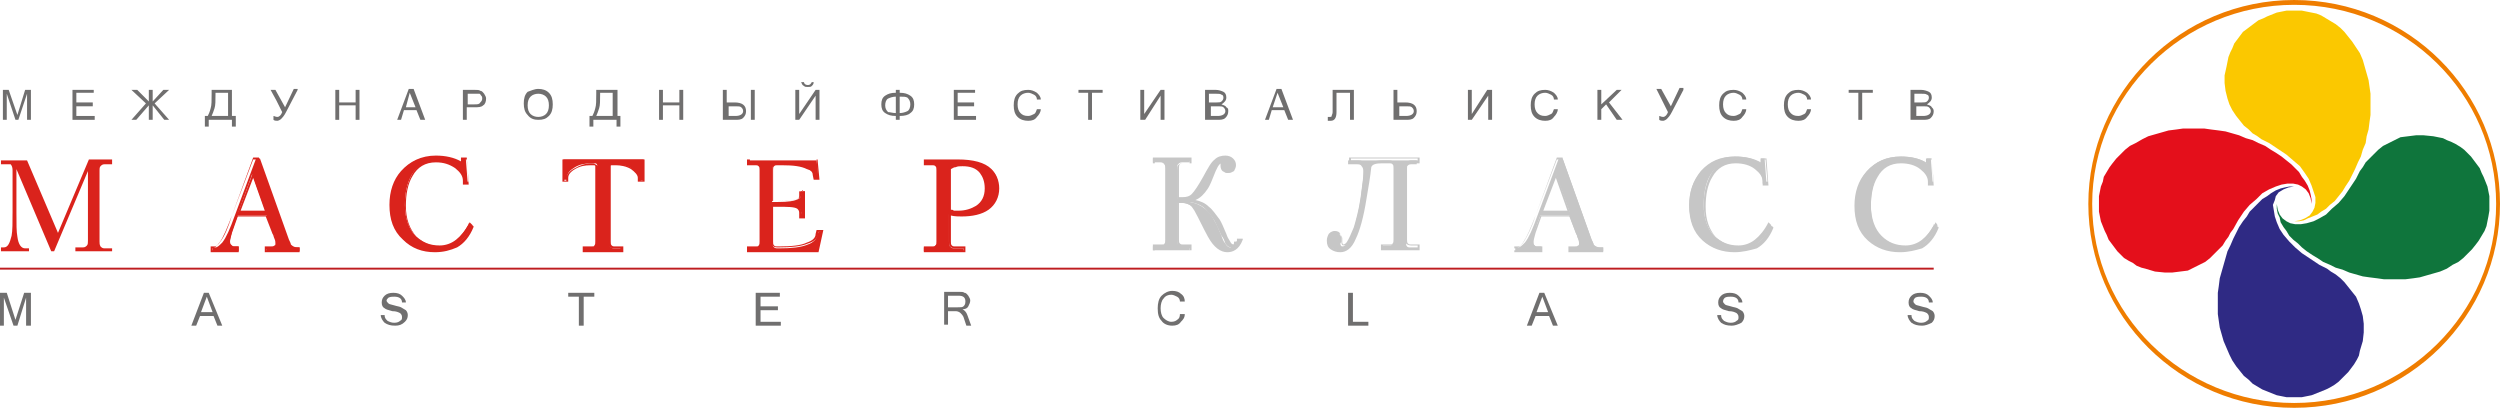<?xml version="1.0" encoding="utf-8"?>
<!-- Generator: Adobe Illustrator 18.1.1, SVG Export Plug-In . SVG Version: 6.00 Build 0)  -->
<svg version="1.1" id="Layer_1" xmlns="http://www.w3.org/2000/svg" xmlns:xlink="http://www.w3.org/1999/xlink" x="0px" y="0px"
	 viewBox="0 0 258.7 42.2" enable-background="new 0 0 258.7 42.2" xml:space="preserve">
<g>
	<path fill="#DA231C" d="M11.6,26H7.8v-0.4h0.8c0.2,0,0.3-0.1,0.4-0.2c0.1-0.1,0.1-0.3,0.1-0.5v-7.2L5.6,26H5.3l-3.6-8.5V22
		c0,1.2,0,2,0.1,2.5c0.1,0.8,0.4,1.2,0.8,1.2H3V26H0.1v-0.4h0.3c0.4,0,0.6-0.4,0.8-1.2c0.1-0.5,0.1-1.4,0.1-2.5v-4.3
		c0-0.3-0.1-0.5-0.2-0.6C1,17,0.9,17,0.7,17H0.1v-0.4h2.7L6,24.1l3.2-7.6h2.4V17h-0.8c-0.2,0-0.3,0.1-0.4,0.2
		c-0.1,0.1-0.1,0.3-0.1,0.4V25c0,0.2,0,0.3,0.1,0.5c0.1,0.1,0.2,0.2,0.4,0.2h0.8V26L11.6,26z"/>
</g>
<g>
	<path fill="#DA231C" d="M103.3,19.5c0,0.9-0.4,1.6-1.1,2.1c-0.7,0.5-1.6,0.7-2.8,0.7c-0.4,0-0.8,0-1.2-0.1V25c0,0.2,0,0.3,0.1,0.5
		c0.1,0.1,0.2,0.2,0.4,0.2h1V26h-4.1v-0.4h0.8c0.2,0,0.3-0.1,0.4-0.2C97,25.3,97,25.2,97,25v-7.4c0-0.2,0-0.3-0.1-0.4
		C96.8,17,96.7,17,96.5,17h-0.8v-0.4h3.4c1.6,0,2.7,0.3,3.4,0.9C103.1,18,103.3,18.6,103.3,19.5L103.3,19.5z M102,19.5
		c0-0.7-0.2-1.3-0.5-1.7c-0.4-0.5-1.1-0.8-1.9-0.8c-0.3,0-0.5,0-0.7,0.1c-0.2,0-0.4,0.1-0.6,0.2v4.5c0.1,0,0.2,0,0.4,0.1
		c0.2,0,0.4,0,0.5,0c0.7,0,1.3-0.2,1.8-0.5C101.7,21,102,20.3,102,19.5L102,19.5z"/>
</g>
<g>
	<path fill="#DA231C" d="M99.9,26.1h-4.3v-0.6h0.9c0.2,0,0.3,0,0.3-0.1c0.1-0.1,0.1-0.2,0.1-0.4v-7.4c0-0.2,0-0.3-0.1-0.4
		c-0.1-0.1-0.2-0.1-0.3-0.1h-0.9v-0.6h3.5c1.6,0,2.8,0.3,3.5,1c0.5,0.5,0.8,1.2,0.8,2c0,0.9-0.4,1.7-1.1,2.2
		c-0.7,0.5-1.7,0.7-2.8,0.7c-0.3,0-0.7,0-1.1-0.1V25c0,0.2,0,0.3,0.1,0.4c0.1,0.1,0.2,0.1,0.3,0.1h1.1V26.1z M95.9,25.9h3.8v-0.2
		h-0.9c-0.2,0-0.4-0.1-0.5-0.2c-0.1-0.1-0.1-0.3-0.1-0.5v-2.9l0.1,0c0.4,0.1,0.8,0.1,1.2,0.1c1.1,0,2-0.2,2.7-0.7c0.7-0.5,1-1.2,1-2
		c0-0.8-0.2-1.4-0.7-1.9c-0.7-0.6-1.8-0.9-3.3-0.9h-3.3v0.2h0.7c0.2,0,0.4,0.1,0.5,0.2c0.1,0.1,0.1,0.3,0.1,0.5V25
		c0,0.2,0,0.4-0.1,0.5c-0.1,0.1-0.3,0.2-0.5,0.2h-0.7V25.9z M99.2,22c-0.2,0-0.3,0-0.6,0c-0.2,0-0.4-0.1-0.4-0.1l-0.1,0v-4.7l0.1,0
		c0.2-0.1,0.4-0.2,0.6-0.2c0.2-0.1,0.5-0.1,0.7-0.1c0.9,0,1.5,0.3,2,0.8c0.4,0.5,0.6,1.1,0.6,1.8c0,0.9-0.3,1.6-1,2
		C100.6,21.8,100,22,99.2,22z M98.4,21.7c0.1,0,0.2,0,0.3,0.1c0.2,0,0.4,0,0.5,0c0.7,0,1.3-0.2,1.8-0.5c0.6-0.4,0.9-1,0.9-1.8
		c0-0.7-0.2-1.2-0.5-1.6c-0.4-0.5-1-0.7-1.8-0.7c-0.3,0-0.5,0-0.7,0.1c-0.2,0-0.3,0.1-0.5,0.2V21.7z"/>
</g>
<g>
	<path fill="#DA231C" d="M31,26h-3.4v-0.4h0.5c0.2,0,0.3,0,0.4-0.1c0.1,0,0.1-0.2,0.1-0.3c0-0.1,0-0.3-0.1-0.5
		c-0.1-0.2-0.1-0.4-0.2-0.5l-0.7-1.9h-3l-0.3,0.8c-0.1,0.3-0.2,0.6-0.3,0.9c-0.1,0.4-0.2,0.7-0.2,0.9c0,0.2,0,0.3,0.1,0.4
		c0.1,0.1,0.2,0.2,0.3,0.2h0.5V26h-2.7v-0.4h0.3c0.2,0,0.4-0.2,0.7-0.5c0.4-0.5,0.8-1.4,1.3-2.8l2.2-5.9h0.4l3,8.4
		c0.1,0.2,0.2,0.4,0.2,0.5c0.2,0.2,0.4,0.3,0.7,0.3H31V26L31,26z M27.5,21.9l-1.4-3.9l-1.4,3.9H27.5L27.5,21.9z"/>
</g>
<g>
	<path fill="#DA231C" d="M31.1,26.1h-3.7v-0.6h0.6c0.2,0,0.3,0,0.4-0.1c0.1,0,0.1-0.1,0.1-0.2c0-0.1,0-0.3-0.1-0.5
		c-0.1-0.2-0.1-0.4-0.2-0.5l-0.7-1.8h-2.9L24,24.1c-0.1,0.4-0.2,0.7-0.2,0.9c0,0.2,0,0.3,0.1,0.4c0.1,0.1,0.1,0.1,0.2,0.1h0.6v0.6
		h-2.9v-0.6h0.4c0.2,0,0.4-0.2,0.6-0.5c0.4-0.5,0.8-1.4,1.2-2.7l2.2-6h0.6l0,0.1l3,8.4c0.1,0.2,0.2,0.4,0.2,0.5
		c0.1,0.2,0.3,0.3,0.6,0.3h0.4V26.1z M27.6,25.9h3.2v-0.2h-0.2c-0.3,0-0.6-0.1-0.8-0.4c-0.1-0.1-0.2-0.3-0.3-0.5l-3-8.3h-0.3
		l-2.2,5.8c-0.5,1.3-0.9,2.3-1.3,2.8c-0.3,0.4-0.5,0.6-0.8,0.6H22v0.2h2.5v-0.2h-0.4c-0.1,0-0.3,0-0.4-0.2c-0.1-0.1-0.1-0.3-0.1-0.5
		c0-0.2,0.1-0.5,0.2-0.9l0.7-1.8h3.2l0.7,1.9c0,0.1,0.1,0.3,0.2,0.5c0.1,0.2,0.1,0.4,0.1,0.6c0,0.2-0.1,0.4-0.2,0.4
		c-0.1,0.1-0.3,0.1-0.5,0.1h-0.4V25.9z M27.7,22.1h-3.1l1.6-4.3L27.7,22.1z M24.9,21.8h2.5l-1.2-3.4L24.9,21.8z"/>
</g>
<g>
	<path fill="#DA231C" d="M48.9,23.3c-0.4,0.9-1,1.6-1.7,2.1C46.6,25.8,45.8,26,45,26c-1.3,0-2.4-0.4-3.2-1.2
		c-0.9-0.9-1.4-2.1-1.4-3.6c0-1.4,0.4-2.5,1.2-3.5c0.9-1,2-1.5,3.5-1.5c1.1,0,2,0.2,2.7,0.7l0-0.5h0.4l0.2,2.6H48l0-0.3
		c0-0.5-0.3-1-0.8-1.4c-0.6-0.4-1.3-0.7-2.1-0.7c-1.1,0-1.9,0.5-2.5,1.5c-0.5,0.9-0.7,1.9-0.7,3.1c0,1.4,0.4,2.5,1.1,3.2
		c0.7,0.7,1.5,1,2.5,1c0.6,0,1.2-0.2,1.7-0.6c0.5-0.4,1-1,1.4-1.8L48.9,23.3L48.9,23.3z"/>
</g>
<g>
	<path fill="#DA231C" d="M45,26.1c-1.3,0-2.4-0.4-3.3-1.3c-1-0.9-1.4-2.1-1.4-3.6c0-1.4,0.4-2.6,1.2-3.5c0.9-1,2.1-1.6,3.6-1.6
		c1,0,1.9,0.2,2.6,0.6l0-0.4h0.6l0.2,2.8h-0.6l0-0.4c0-0.5-0.3-0.9-0.8-1.3c-0.6-0.4-1.2-0.6-2-0.6c-1.1,0-1.9,0.5-2.4,1.4
		c-0.5,0.8-0.7,1.9-0.7,3.1c0,1.4,0.4,2.4,1.1,3.2c0.6,0.7,1.5,1,2.4,1c0.6,0,1.2-0.2,1.7-0.6c0.5-0.4,0.9-1,1.3-1.7l0-0.1l0.5,0.3
		l0,0.1c-0.4,1-1,1.7-1.7,2.1C46.6,25.9,45.9,26.1,45,26.1z M45.1,16.3c-1.4,0-2.6,0.5-3.4,1.5c-0.8,0.9-1.2,2.1-1.2,3.4
		c0,1.4,0.5,2.6,1.4,3.5c0.8,0.8,1.9,1.2,3.2,1.2c0.8,0,1.5-0.2,2.1-0.6c0.7-0.4,1.2-1.1,1.6-2l-0.1-0.1c-0.4,0.8-0.8,1.3-1.3,1.7
		c-0.5,0.4-1.1,0.6-1.8,0.6c-1,0-1.9-0.4-2.6-1.1c-0.8-0.8-1.1-1.9-1.1-3.3c0-1.3,0.3-2.3,0.8-3.2c0.6-1,1.5-1.5,2.6-1.5
		c0.8,0,1.5,0.2,2.1,0.7c0.6,0.4,0.9,0.9,0.9,1.5l0,0.2h0.2l-0.2-2.3h-0.2l0,0.6L47.7,17C47.1,16.5,46.2,16.3,45.1,16.3z"/>
</g>
<g>
	<path fill="#DA231C" d="M66.5,18.7h-0.4v-0.3c0-0.4-0.3-0.7-0.8-1c-0.5-0.3-1.1-0.4-1.7-0.4c-0.2,0-0.3,0-0.4,0
		C63,17,63,17.1,63,17.2V25c0,0.2,0,0.3,0.1,0.5c0.1,0.1,0.2,0.2,0.4,0.2h0.8V26h-3.8v-0.4h0.8c0.2,0,0.3-0.1,0.4-0.2
		c0.1-0.1,0.1-0.3,0.1-0.5v-7.8c0-0.1-0.1-0.2-0.2-0.2c-0.1,0-0.3,0-0.4,0c-0.6,0-1.2,0.1-1.7,0.4c-0.5,0.3-0.8,0.6-0.8,1v0.3h-0.4
		v-2.1h8.3V18.7L66.5,18.7z"/>
</g>
<g>
	<path fill="#DA231C" d="M64.3,26.1h-4v-0.6h0.9c0.2,0,0.3,0,0.3-0.1c0.1-0.1,0.1-0.2,0.1-0.4v-7.8c0,0,0-0.1-0.1-0.1
		c-0.1,0-0.3,0-0.4,0c-0.6,0-1.1,0.1-1.6,0.4c-0.5,0.3-0.7,0.6-0.7,0.9v0.4h-0.6v-2.3h8.5v2.3H66v-0.4c0-0.3-0.3-0.6-0.7-0.9
		c-0.5-0.3-1.1-0.4-1.6-0.4c-0.2,0-0.3,0-0.4,0c-0.1,0-0.1,0-0.1,0.1V25c0,0.2,0,0.3,0.1,0.4c0.1,0.1,0.2,0.1,0.3,0.1h0.9V26.1z
		 M60.6,25.9h3.6v-0.2h-0.7c-0.2,0-0.4-0.1-0.5-0.2c-0.1-0.1-0.1-0.3-0.1-0.5v-7.8c0-0.2,0.1-0.3,0.3-0.3c0.1,0,0.3,0,0.5,0
		c0.6,0,1.2,0.2,1.7,0.5c0.6,0.3,0.9,0.7,0.9,1.1v0.2h0.2v-1.9h-8.1v1.9h0.2v-0.2c0-0.4,0.3-0.8,0.9-1.1c0.5-0.3,1.1-0.5,1.7-0.5
		c0.2,0,0.3,0,0.4,0.1c0.2,0.1,0.3,0.2,0.3,0.3V25c0,0.2,0,0.4-0.1,0.5c-0.1,0.1-0.3,0.2-0.5,0.2h-0.7V25.9z"/>
</g>
<g>
	<path fill="#DA231C" d="M85.1,23.9L84.6,26h-7.2v-0.4h0.8c0.2,0,0.3-0.1,0.4-0.2c0.1-0.1,0.1-0.3,0.1-0.5v-7.4c0-0.2,0-0.3-0.1-0.4
		C78.5,17,78.4,17,78.2,17h-0.8v-0.4h7.1l0.2,1.9h-0.4l-0.1-0.4c0-0.3-0.3-0.5-0.7-0.7C83,17.1,82.1,17,80.9,17h-0.5
		c-0.2,0-0.3,0.1-0.4,0.2c-0.1,0.1-0.1,0.3-0.1,0.4v3.3h0.6c1.1,0,1.7-0.1,2.1-0.3c0.2-0.1,0.3-0.3,0.3-0.5v-0.3h0.4v2.6h-0.4V22
		c0-0.2-0.1-0.4-0.3-0.5c-0.3-0.2-1-0.3-2.1-0.3h-0.6V25c0,0.2,0,0.3,0.1,0.5c0.1,0.1,0.2,0.2,0.4,0.2h0.2c1.3,0,2.3-0.1,3-0.4
		c0.6-0.2,0.9-0.6,1-1l0.1-0.3H85.1L85.1,23.9z"/>
</g>
<g>
	<path fill="#DA231C" d="M84.7,26.1h-7.4v-0.6h0.9c0.2,0,0.3,0,0.3-0.1c0.1-0.1,0.1-0.2,0.1-0.4v-7.4c0-0.2,0-0.3-0.1-0.4
		c-0.1-0.1-0.2-0.1-0.3-0.1h-0.9v-0.6h7.3l0.2,2.1h-0.6l-0.1-0.5c0-0.3-0.2-0.5-0.6-0.6c-0.6-0.3-1.4-0.4-2.6-0.4h-0.5
		c-0.1,0-0.2,0-0.3,0.1c-0.1,0.1-0.1,0.2-0.1,0.4v3.2h0.5c1,0,1.7-0.1,2-0.2c0.2-0.1,0.2-0.2,0.2-0.4v-0.4h0.6v2.8h-0.6V22
		c0-0.2-0.1-0.3-0.2-0.4c-0.3-0.2-1-0.2-2-0.2H80V25c0,0.2,0,0.3,0.1,0.4c0.1,0.1,0.2,0.1,0.3,0.1h0.2c1.3,0,2.3-0.1,2.9-0.4
		c0.6-0.2,0.9-0.5,0.9-0.9l0.1-0.4h0.7L84.7,26.1z M77.5,25.9h7l0.4-1.9h-0.2l0,0.2c-0.1,0.4-0.4,0.8-1.1,1c-0.7,0.3-1.7,0.4-3,0.4
		h-0.2c-0.2,0-0.4-0.1-0.5-0.2c-0.1-0.1-0.1-0.3-0.1-0.5v-3.9h0.7c1.1,0,1.8,0.1,2.1,0.3c0.2,0.1,0.3,0.3,0.3,0.6v0.2h0.2v-2.4H83
		v0.2c0,0.3-0.1,0.5-0.3,0.6c-0.4,0.2-1,0.3-2.1,0.3h-0.7v-3.4c0-0.2,0-0.4,0.1-0.5c0.1-0.1,0.3-0.2,0.5-0.2h0.5
		c1.2,0,2.1,0.1,2.7,0.4c0.4,0.2,0.7,0.5,0.7,0.8l0,0.3h0.2l-0.1-1.7h-6.9v0.2h0.7c0.2,0,0.4,0.1,0.5,0.2c0.1,0.1,0.1,0.3,0.1,0.5
		V25c0,0.2,0,0.4-0.1,0.5c-0.1,0.1-0.3,0.2-0.5,0.2h-0.7V25.9z"/>
</g>
<g>
	<path fill="#C6C6C6" d="M128.1,24.8c-0.1,0.8-0.4,1.2-1.1,1.2c-0.7,0-1.3-0.5-1.9-1.5c-0.5-0.9-0.9-1.8-1.4-2.7
		c-0.2-0.3-0.4-0.5-0.6-0.6c-0.2-0.1-0.5-0.2-0.8-0.2h-0.5v3.9c0,0.2,0,0.3,0.1,0.4c0.1,0.1,0.2,0.2,0.4,0.2h0.8v0.4h-3.8v-0.4h0.8
		c0.2,0,0.3-0.1,0.4-0.2c0.1-0.1,0.1-0.3,0.1-0.4v-7.4c0-0.2,0-0.3-0.1-0.5c-0.1-0.1-0.2-0.2-0.4-0.2h-0.8v-0.4h3.8v0.4h-0.8
		c-0.2,0-0.3,0.1-0.4,0.2c-0.1,0.1-0.1,0.3-0.1,0.5v3.1h0.5c0.4,0,0.7-0.1,1-0.3c0.3-0.3,0.7-0.9,1.2-1.8c0.4-0.9,0.8-1.5,1.1-1.7
		c0.3-0.3,0.7-0.4,1.1-0.4c0.3,0,0.5,0.1,0.7,0.2c0.2,0.2,0.3,0.4,0.3,0.6c0,0.2-0.1,0.4-0.2,0.5c-0.1,0.1-0.3,0.2-0.5,0.2
		c-0.2,0-0.3-0.1-0.5-0.2c-0.1-0.1-0.2-0.3-0.2-0.5v-0.2c0-0.1,0-0.2-0.1-0.2c-0.2,0-0.4,0.3-0.7,0.9c-0.4,0.9-0.6,1.5-0.8,1.8
		c-0.4,0.7-0.9,1.1-1.6,1.3v0.1c0.6,0.1,1.1,0.3,1.6,0.7c0.4,0.3,0.7,0.7,1,1.3c0.2,0.3,0.4,0.8,0.7,1.5c0.1,0.3,0.2,0.6,0.4,0.8
		c0.1,0.2,0.3,0.4,0.5,0.4c0.1,0,0.2-0.1,0.3-0.2c0.1-0.1,0.1-0.3,0.1-0.4H128.1L128.1,24.8z"/>
</g>
<g>
	<path fill="#C6C6C6" d="M127,26.1c-0.7,0-1.4-0.5-2-1.6c-0.5-0.9-0.9-1.8-1.4-2.7c-0.2-0.3-0.3-0.5-0.5-0.6
		c-0.2-0.1-0.4-0.2-0.7-0.2h-0.4v3.8c0,0.2,0,0.3,0.1,0.4c0.1,0.1,0.2,0.1,0.3,0.1h0.9v0.6h-4v-0.6h0.9c0.2,0,0.3,0,0.3-0.1
		c0.1-0.1,0.1-0.2,0.1-0.4v-7.4c0-0.2,0-0.3-0.1-0.4c-0.1-0.1-0.2-0.1-0.3-0.1h-0.9v-0.6h4v0.6h-0.9c-0.2,0-0.3,0-0.3,0.1
		c-0.1,0.1-0.1,0.2-0.1,0.4v3h0.4c0.4,0,0.7-0.1,0.9-0.3c0.3-0.3,0.7-0.9,1.2-1.8c0.5-0.9,0.8-1.5,1.2-1.8c0.3-0.3,0.7-0.4,1.1-0.4
		c0.3,0,0.6,0.1,0.8,0.3c0.2,0.2,0.3,0.4,0.3,0.7c0,0.2-0.1,0.4-0.2,0.6c-0.2,0.1-0.3,0.2-0.6,0.2c-0.2,0-0.4-0.1-0.5-0.2
		c-0.1-0.1-0.2-0.3-0.2-0.5v-0.2c0-0.1,0-0.1,0-0.1c0,0,0,0,0,0c-0.1,0-0.3,0.1-0.6,0.8c-0.4,1-0.6,1.5-0.8,1.8
		c-0.4,0.6-0.8,1-1.3,1.2c0.5,0.1,1,0.3,1.4,0.7c0.4,0.3,0.7,0.8,1.1,1.3c0.2,0.3,0.4,0.8,0.7,1.5c0.1,0.3,0.2,0.5,0.4,0.8
		c0.1,0.2,0.2,0.3,0.4,0.3c0.1,0,0.1,0,0.2-0.1c0.1-0.1,0.1-0.2,0.1-0.4v-0.1h0.6l0,0.1C128.2,25.9,127.5,26.1,127,26.1z
		 M121.7,20.8h0.6c0.3,0,0.6,0.1,0.9,0.2c0.2,0.2,0.4,0.4,0.6,0.7c0.5,0.9,0.9,1.8,1.4,2.7c0.6,1,1.2,1.5,1.8,1.5
		c0.6,0,0.9-0.3,1-0.9h-0.1c0,0.1,0,0.2-0.1,0.4c-0.1,0.2-0.3,0.2-0.4,0.2c-0.2,0-0.4-0.1-0.6-0.4c-0.1-0.3-0.2-0.6-0.4-0.8
		c-0.3-0.6-0.5-1.1-0.7-1.5c-0.3-0.5-0.7-1-1-1.3c-0.4-0.4-1-0.6-1.6-0.7l-0.1,0v-0.2l0.1,0c0.6-0.2,1.1-0.6,1.5-1.2
		c0.1-0.2,0.4-0.8,0.8-1.8c0.3-0.7,0.5-1,0.8-1c0.1,0,0.2,0,0.2,0.3v0.2c0,0.2,0,0.3,0.1,0.4c0.1,0.1,0.2,0.2,0.4,0.2
		c0.2,0,0.3-0.1,0.4-0.2c0.1-0.1,0.2-0.3,0.2-0.4c0-0.2-0.1-0.4-0.2-0.5c-0.2-0.1-0.4-0.2-0.6-0.2c-0.4,0-0.7,0.1-1,0.4
		c-0.3,0.3-0.7,0.8-1.1,1.7c-0.5,1-0.9,1.6-1.2,1.9c-0.3,0.2-0.6,0.3-1,0.3h-0.6v-3.2c0-0.2,0-0.4,0.1-0.5c0.1-0.1,0.3-0.2,0.5-0.2
		h0.7v-0.2h-3.6v0.2h0.7c0.2,0,0.4,0.1,0.5,0.2c0.1,0.1,0.1,0.3,0.1,0.5v7.4c0,0.2,0,0.4-0.1,0.5c-0.1,0.1-0.3,0.2-0.5,0.2h-0.7v0.2
		h3.6v-0.2h-0.7c-0.2,0-0.4-0.1-0.5-0.2c-0.1-0.1-0.1-0.3-0.1-0.5V20.8z"/>
</g>
<g>
	<path fill="#C6C6C6" d="M146.8,25.8H143v-0.4h0.8c0.2,0,0.3-0.1,0.4-0.2c0.1-0.1,0.1-0.3,0.1-0.4v-7.4c0-0.2,0-0.3-0.1-0.5
		c-0.1-0.1-0.2-0.2-0.4-0.2H143c-0.7,0-1.1,0.2-1.2,0.5c-0.1,1-0.3,2.1-0.5,3.4c-0.3,1.9-0.7,3.3-1.1,4.1c-0.4,0.8-0.9,1.2-1.5,1.2
		c-0.4,0-0.7-0.1-0.9-0.3c-0.3-0.2-0.4-0.5-0.4-0.8c0-0.2,0.1-0.4,0.2-0.6c0.1-0.2,0.3-0.2,0.5-0.2c0.3,0,0.4,0.1,0.5,0.2
		c0.1,0.1,0.2,0.3,0.2,0.5V25l-0.1,0.2c0,0.2,0.1,0.3,0.2,0.3c0.2,0,0.3-0.1,0.5-0.3c0.2-0.3,0.4-0.8,0.7-1.5
		c0.2-0.7,0.5-1.7,0.7-3.1c0.2-1.4,0.3-2.3,0.3-2.8c0-0.3-0.1-0.5-0.2-0.6c-0.1-0.2-0.3-0.2-0.5-0.2h-0.9v-0.4h7.1v0.4H146
		c-0.2,0-0.3,0.1-0.4,0.2c-0.1,0.1-0.1,0.3-0.1,0.5v7.4c0,0.2,0,0.3,0.1,0.4c0.1,0.1,0.2,0.2,0.4,0.2h0.8V25.8L146.8,25.8z"/>
</g>
<g>
	<path fill="#C6C6C6" d="M138.7,26.1c-0.4,0-0.7-0.1-1-0.3c-0.3-0.2-0.4-0.5-0.4-0.9c0-0.3,0.1-0.5,0.2-0.7c0.2-0.2,0.4-0.3,0.6-0.3
		c0.3,0,0.5,0.1,0.6,0.3c0.1,0.2,0.2,0.3,0.2,0.5l0,0.2l0,0.2c0,0.1,0.1,0.2,0.1,0.2c0.1,0,0.3-0.1,0.4-0.3c0.2-0.3,0.4-0.8,0.7-1.5
		c0.2-0.7,0.5-1.7,0.7-3.1c0.2-1.4,0.3-2.3,0.3-2.8c0-0.2,0-0.4-0.1-0.5c-0.1-0.1-0.2-0.2-0.4-0.2h-1v-0.6h7.3v0.6H146
		c-0.1,0-0.3,0-0.3,0.1c-0.1,0.1-0.1,0.2-0.1,0.4v7.4c0,0.2,0,0.3,0.1,0.4c0.1,0.1,0.2,0.1,0.3,0.1h0.9v0.6h-4v-0.6h0.9
		c0.2,0,0.3,0,0.3-0.1c0.1-0.1,0.1-0.2,0.1-0.4v-7.4c0-0.2,0-0.3-0.1-0.4c-0.1-0.1-0.2-0.1-0.3-0.1H143c-0.6,0-1,0.1-1.1,0.4
		c-0.1,1-0.3,2.1-0.5,3.3c-0.3,1.9-0.7,3.3-1.1,4.1C139.9,25.7,139.3,26.1,138.7,26.1z M138.1,24.2c-0.2,0-0.3,0.1-0.4,0.2
		c-0.1,0.1-0.2,0.3-0.2,0.5c0,0.3,0.1,0.5,0.4,0.7c0.2,0.2,0.5,0.2,0.8,0.2c0.6,0,1.1-0.4,1.4-1.1c0.4-0.8,0.8-2.2,1.1-4.1
		c0.2-1.2,0.4-2.3,0.5-3.4c0.1-0.4,0.6-0.6,1.3-0.6h0.8c0.2,0,0.4,0.1,0.5,0.2c0.1,0.1,0.1,0.3,0.1,0.5v7.4c0,0.2,0,0.4-0.1,0.5
		c-0.1,0.1-0.3,0.2-0.5,0.2h-0.7v0.2h3.6v-0.2H146c-0.2,0-0.4-0.1-0.5-0.2c-0.1-0.1-0.1-0.3-0.1-0.5v-7.4c0-0.2,0-0.4,0.1-0.5
		c0.1-0.1,0.3-0.2,0.5-0.2h0.7v-0.2h-6.9v0.2h0.8c0.3,0,0.5,0.1,0.6,0.3c0.1,0.2,0.2,0.4,0.2,0.7c0,0.5-0.1,1.5-0.3,2.8
		c-0.2,1.4-0.5,2.4-0.7,3.1c-0.2,0.7-0.5,1.2-0.7,1.5c-0.2,0.3-0.4,0.4-0.6,0.4c-0.2,0-0.3-0.1-0.3-0.4l0,0l0-0.2v-0.2
		c0-0.2,0-0.3-0.1-0.4C138.5,24.2,138.3,24.2,138.1,24.2z"/>
</g>
<g>
	<path fill="#C6C6C6" d="M165.8,26h-3.4v-0.4h0.5c0.2,0,0.3,0,0.4-0.1c0.1,0,0.1-0.2,0.1-0.3c0-0.1,0-0.3-0.1-0.5
		c-0.1-0.2-0.1-0.4-0.2-0.5l-0.7-1.9h-3l-0.3,0.8c-0.1,0.3-0.2,0.6-0.3,0.9c-0.1,0.4-0.2,0.7-0.2,0.9c0,0.2,0,0.3,0.1,0.4
		c0.1,0.1,0.2,0.2,0.3,0.2h0.5V26h-2.7v-0.4h0.3c0.2,0,0.4-0.2,0.7-0.5c0.4-0.5,0.8-1.4,1.3-2.8l2.2-5.9h0.4l3,8.4
		c0.1,0.2,0.2,0.4,0.2,0.5c0.2,0.2,0.4,0.3,0.7,0.3h0.3V26L165.8,26z M162.4,21.9l-1.4-3.9l-1.4,3.9H162.4L162.4,21.9z"/>
</g>
<g>
	<path fill="#C6C6C6" d="M165.9,26.1h-3.6v-0.6h0.6c0.2,0,0.3,0,0.4-0.1c0.1,0,0.1-0.1,0.1-0.2c0-0.1,0-0.3-0.1-0.5
		c-0.1-0.2-0.1-0.4-0.2-0.5l-0.7-1.8h-2.9l-0.6,1.7c-0.1,0.4-0.2,0.7-0.2,0.9c0,0.2,0,0.3,0.1,0.4c0.1,0.1,0.1,0.1,0.2,0.1h0.6v0.6
		h-2.9v-0.6h0.4c0.2,0,0.4-0.2,0.6-0.5c0.3-0.5,0.8-1.4,1.2-2.7l2.2-6h0.6l0,0.1l3,8.4c0.1,0.2,0.2,0.4,0.2,0.5
		c0.1,0.2,0.3,0.3,0.6,0.3h0.4V26.1z M162.5,25.9h3.2v-0.2h-0.2c-0.3,0-0.6-0.1-0.8-0.4c-0.1-0.1-0.2-0.3-0.3-0.5l-3-8.3h-0.3
		l-2.2,5.8c-0.5,1.3-0.9,2.2-1.3,2.8c-0.3,0.4-0.5,0.6-0.8,0.6h-0.1v0.2h2.5v-0.2H159c-0.1,0-0.3,0-0.4-0.2
		c-0.1-0.1-0.1-0.3-0.1-0.5c0-0.2,0.1-0.5,0.2-0.9l0.7-1.8h3.2l0.7,1.9c0,0.1,0.1,0.3,0.2,0.5c0.1,0.2,0.1,0.4,0.1,0.6
		c0,0.2-0.1,0.4-0.2,0.4c-0.1,0.1-0.3,0.1-0.4,0.1h-0.4V25.9z M162.5,22.1h-3.1l1.6-4.3L162.5,22.1z M159.7,21.8h2.5l-1.2-3.4
		L159.7,21.8z"/>
</g>
<g>
	<path fill="#C6C6C6" d="M183.3,23.3c-0.4,0.9-1,1.6-1.7,2.1c-0.6,0.4-1.3,0.6-2.2,0.6c-1.3,0-2.4-0.4-3.2-1.2
		c-0.9-0.9-1.4-2.1-1.4-3.6c0-1.4,0.4-2.5,1.2-3.5c0.9-1,2-1.5,3.5-1.5c1.1,0,2,0.2,2.7,0.7l0-0.5h0.4l0.2,2.6h-0.4l0-0.3
		c0-0.5-0.3-1-0.8-1.4c-0.6-0.4-1.3-0.7-2.1-0.7c-1.1,0-1.9,0.5-2.5,1.5c-0.5,0.8-0.7,1.9-0.7,3.1c0,1.4,0.4,2.5,1.1,3.2
		c0.7,0.7,1.5,1,2.5,1c0.6,0,1.2-0.2,1.7-0.6c0.5-0.4,1-1,1.4-1.8L183.3,23.3L183.3,23.3z"/>
</g>
<g>
	<path fill="#C6C6C6" d="M179.5,26.1c-1.3,0-2.4-0.4-3.3-1.2c-1-0.9-1.4-2.1-1.4-3.6c0-1.4,0.4-2.6,1.2-3.5c0.9-1,2.1-1.6,3.6-1.6
		c1,0,1.9,0.2,2.6,0.6l0-0.4h0.6l0,0.1l0.2,2.7h-0.6l0-0.4c0-0.5-0.3-0.9-0.8-1.3c-0.5-0.4-1.2-0.6-2-0.6c-1.1,0-1.9,0.5-2.4,1.4
		c-0.5,0.8-0.7,1.9-0.7,3.1c0,1.4,0.4,2.4,1.1,3.2c0.6,0.7,1.5,1,2.4,1c0.6,0,1.2-0.2,1.7-0.6c0.5-0.4,0.9-1,1.3-1.7l0-0.1l0.5,0.3
		l0,0.1c-0.4,1-1,1.7-1.7,2.1C181.1,25.9,180.3,26.1,179.5,26.1z M179.5,16.3c-1.4,0-2.6,0.5-3.4,1.5c-0.8,0.9-1.2,2.1-1.2,3.4
		c0,1.4,0.5,2.6,1.4,3.5c0.8,0.8,1.9,1.2,3.2,1.2c0.8,0,1.5-0.2,2.1-0.6c0.7-0.4,1.2-1.1,1.6-2l-0.1-0.1c-0.4,0.8-0.8,1.3-1.3,1.7
		c-0.5,0.4-1.1,0.6-1.8,0.6c-1,0-1.9-0.4-2.6-1.1c-0.8-0.8-1.1-1.9-1.1-3.3c0-1.3,0.3-2.3,0.8-3.2c0.6-1,1.5-1.5,2.6-1.5
		c0.8,0,1.5,0.2,2.1,0.7c0.6,0.4,0.9,0.9,0.9,1.5l0,0.2h0.2l-0.2-2.3h-0.2l0,0.6l-0.2-0.1C181.5,16.5,180.6,16.3,179.5,16.3z"/>
</g>
<g>
	<path fill="#C6C6C6" d="M200.5,23.3c-0.4,0.9-1,1.6-1.7,2.1c-0.6,0.4-1.3,0.6-2.2,0.6c-1.3,0-2.4-0.4-3.2-1.2
		c-0.9-0.9-1.4-2.1-1.4-3.6c0-1.4,0.4-2.5,1.2-3.5c0.9-1,2-1.5,3.5-1.5c1.1,0,2,0.2,2.7,0.7l0-0.5h0.4L200,19h-0.4l0-0.3
		c0-0.5-0.3-1-0.8-1.4c-0.6-0.4-1.3-0.7-2-0.7c-1.1,0-1.9,0.5-2.5,1.5c-0.5,0.8-0.7,1.9-0.7,3.1c0,1.4,0.4,2.5,1.1,3.2
		c0.7,0.7,1.5,1,2.5,1c0.6,0,1.2-0.2,1.7-0.6c0.5-0.4,1-1,1.4-1.8L200.5,23.3L200.5,23.3z"/>
</g>
<g>
	<path fill="#C6C6C6" d="M196.6,26.1c-1.3,0-2.4-0.4-3.3-1.2c-1-0.9-1.4-2.1-1.4-3.6c0-1.4,0.4-2.6,1.2-3.5c0.9-1,2.1-1.6,3.6-1.6
		c1,0,1.9,0.2,2.6,0.6l0-0.4h0.6l0.2,2.8h-0.6l0-0.4c0-0.5-0.3-0.9-0.8-1.3c-0.5-0.4-1.2-0.6-2-0.6c-1.1,0-1.9,0.5-2.4,1.4
		c-0.5,0.8-0.7,1.9-0.7,3.1c0,1.4,0.4,2.4,1.1,3.2c0.6,0.7,1.5,1,2.4,1c0.6,0,1.2-0.2,1.7-0.6c0.5-0.4,0.9-1,1.3-1.7l0-0.1l0.5,0.3
		l0,0.1c-0.4,1-1,1.7-1.7,2.1C198.2,25.9,197.5,26.1,196.6,26.1z M196.7,16.3c-1.4,0-2.6,0.5-3.4,1.5c-0.8,0.9-1.2,2.1-1.2,3.4
		c0,1.4,0.5,2.6,1.4,3.5c0.8,0.8,1.9,1.2,3.2,1.2c0.8,0,1.5-0.2,2.1-0.6c0.7-0.4,1.2-1.1,1.6-2l-0.1-0.1c-0.4,0.8-0.8,1.3-1.3,1.7
		c-0.5,0.4-1.1,0.6-1.8,0.6c-1,0-1.9-0.4-2.6-1.1c-0.8-0.8-1.1-1.9-1.1-3.3c0-1.3,0.3-2.3,0.8-3.2c0.6-1,1.5-1.5,2.6-1.5
		c0.8,0,1.5,0.2,2.1,0.7c0.6,0.4,0.9,0.9,0.9,1.5l0,0.2h0.2l-0.2-2.3h-0.2l0,0.6l-0.2-0.1C198.7,16.5,197.8,16.3,196.7,16.3z"/>
</g>
<g>
	<polygon fill="#706F6F" points="3.2,33.7 2.7,33.7 2.7,30.8 1.8,33.7 1.4,33.7 0.4,30.8 0.4,33.7 0,33.7 0,30.3 0.7,30.3 1.6,33.1 
		2.5,30.3 3.2,30.3 3.2,33.7 	"/>
</g>
<g>
	<path fill="#706F6F" d="M22,32.3l-0.6-1.6l-0.6,1.6H22L22,32.3z M23,33.7h-0.5l-0.4-1h-1.4l-0.4,1h-0.5l1.3-3.4h0.5L23,33.7
		L23,33.7z"/>
</g>
<g>
	<path fill="#706F6F" d="M40.9,33.7c-0.5,0-0.8-0.1-1.1-0.3c-0.2-0.2-0.4-0.5-0.4-0.8h0.4c0,0.3,0.1,0.4,0.3,0.6
		c0.2,0.1,0.4,0.2,0.7,0.2c0.3,0,0.5-0.1,0.6-0.2c0.2-0.1,0.2-0.2,0.2-0.4c0-0.2-0.1-0.3-0.2-0.4c-0.2-0.1-0.4-0.2-0.8-0.2
		c-0.4-0.1-0.7-0.2-0.8-0.3c-0.2-0.1-0.3-0.3-0.3-0.6c0-0.3,0.1-0.5,0.3-0.7c0.2-0.2,0.5-0.3,0.9-0.3c0.4,0,0.7,0.1,0.9,0.3
		c0.2,0.2,0.4,0.4,0.4,0.7h-0.4c0-0.4-0.3-0.6-0.8-0.6c-0.2,0-0.4,0-0.6,0.1C40.1,30.9,40,31,40,31.1c0,0.1,0.1,0.2,0.2,0.3
		c0.1,0.1,0.3,0.1,0.6,0.2c0.3,0.1,0.5,0.1,0.7,0.2c0.2,0.1,0.3,0.2,0.5,0.3c0.1,0.1,0.2,0.3,0.2,0.5c0,0.3-0.1,0.5-0.3,0.7
		C41.6,33.6,41.3,33.7,40.9,33.7L40.9,33.7z"/>
</g>
<g>
	<polygon fill="#706F6F" points="61.5,30.7 60.4,30.7 60.4,33.7 59.9,33.7 59.9,30.7 58.8,30.7 58.8,30.3 61.5,30.3 61.5,30.7 	"/>
</g>
<g>
	<polygon fill="#706F6F" points="80.8,33.7 78.2,33.7 78.2,30.3 80.7,30.3 80.7,30.7 78.7,30.7 78.7,31.7 80.5,31.7 80.5,32.1 
		78.7,32.1 78.7,33.3 80.8,33.3 80.8,33.7 	"/>
</g>
<g>
	<path fill="#706F6F" d="M100.5,33.7H100l-0.3-0.9c-0.1-0.2-0.2-0.3-0.3-0.4c-0.1-0.1-0.3-0.2-0.5-0.2h-0.8v1.4h-0.4v-3.4h1.5
		c0.3,0,0.5,0,0.6,0.1c0.2,0,0.3,0.2,0.4,0.3c0.1,0.2,0.2,0.3,0.2,0.5c0,0.2-0.1,0.4-0.2,0.6c-0.1,0.2-0.3,0.3-0.6,0.3v0
		c0.2,0.1,0.4,0.3,0.5,0.6L100.5,33.7L100.5,33.7z M98.1,31.8h1c0.3,0,0.5,0,0.6-0.1c0.1-0.1,0.2-0.2,0.2-0.5c0-0.4-0.2-0.6-0.7-0.6
		h-1.1V31.8L98.1,31.8z"/>
</g>
<g>
	<path fill="#706F6F" d="M121.3,33.7c-0.5,0-0.9-0.2-1.1-0.5c-0.3-0.3-0.4-0.7-0.4-1.3c0-0.5,0.1-1,0.4-1.3c0.3-0.3,0.7-0.5,1.1-0.5
		c0.4,0,0.7,0.1,0.9,0.3c0.3,0.2,0.4,0.5,0.4,0.8h-0.5c0-0.2-0.1-0.4-0.3-0.5c-0.2-0.1-0.4-0.2-0.6-0.2c-0.3,0-0.6,0.1-0.8,0.4
		c-0.2,0.2-0.3,0.6-0.3,1c0,0.4,0.1,0.8,0.3,1c0.2,0.2,0.5,0.4,0.8,0.4c0.3,0,0.5-0.1,0.6-0.2c0.2-0.1,0.3-0.3,0.3-0.6h0.5
		c0,0.4-0.2,0.6-0.4,0.8C122,33.6,121.7,33.7,121.3,33.7L121.3,33.7z"/>
</g>
<g>
	<polygon fill="#706F6F" points="141.6,33.7 139.5,33.7 139.5,30.3 140,30.3 140,33.3 141.6,33.3 141.6,33.7 	"/>
</g>
<g>
	<path fill="#706F6F" d="M160.2,32.3l-0.6-1.6l-0.6,1.6H160.2L160.2,32.3z M161.2,33.7h-0.5l-0.4-1h-1.4l-0.4,1h-0.5l1.3-3.4h0.5
		L161.2,33.7L161.2,33.7z"/>
</g>
<g>
	<path fill="#706F6F" d="M179.2,33.7c-0.5,0-0.8-0.1-1.1-0.3c-0.2-0.2-0.4-0.5-0.4-0.8h0.4c0,0.3,0.1,0.4,0.3,0.6
		c0.2,0.1,0.4,0.2,0.7,0.2c0.3,0,0.5-0.1,0.6-0.2c0.2-0.1,0.2-0.2,0.2-0.4c0-0.2-0.1-0.3-0.2-0.4c-0.2-0.1-0.4-0.2-0.8-0.2
		c-0.4-0.1-0.7-0.2-0.8-0.3c-0.2-0.1-0.3-0.3-0.3-0.6c0-0.3,0.1-0.5,0.3-0.7c0.2-0.2,0.5-0.3,0.9-0.3c0.4,0,0.7,0.1,0.9,0.3
		c0.2,0.2,0.4,0.4,0.4,0.7h-0.4c0-0.4-0.3-0.6-0.8-0.6c-0.2,0-0.4,0-0.6,0.1c-0.1,0.1-0.2,0.2-0.2,0.4c0,0.1,0.1,0.2,0.2,0.3
		c0.1,0.1,0.3,0.1,0.6,0.2c0.3,0.1,0.5,0.1,0.7,0.2c0.2,0.1,0.3,0.2,0.5,0.3c0.1,0.1,0.2,0.3,0.2,0.5c0,0.3-0.1,0.5-0.3,0.7
		C179.8,33.6,179.5,33.7,179.2,33.7L179.2,33.7z"/>
</g>
<g>
	<path fill="#706F6F" d="M198.9,33.7c-0.5,0-0.8-0.1-1.1-0.3c-0.2-0.2-0.4-0.5-0.4-0.8h0.4c0,0.3,0.1,0.4,0.3,0.6
		c0.2,0.1,0.4,0.2,0.7,0.2c0.3,0,0.5-0.1,0.6-0.2c0.2-0.1,0.2-0.2,0.2-0.4c0-0.2-0.1-0.3-0.2-0.4c-0.2-0.1-0.4-0.2-0.8-0.2
		c-0.4-0.1-0.7-0.2-0.8-0.3c-0.2-0.1-0.3-0.3-0.3-0.6c0-0.3,0.1-0.5,0.3-0.7c0.2-0.2,0.5-0.3,0.9-0.3c0.4,0,0.7,0.1,0.9,0.3
		c0.2,0.2,0.4,0.4,0.4,0.7h-0.4c0-0.4-0.3-0.6-0.8-0.6c-0.2,0-0.4,0-0.6,0.1c-0.1,0.1-0.2,0.2-0.2,0.4c0,0.1,0.1,0.2,0.2,0.3
		c0.1,0.1,0.3,0.1,0.6,0.2c0.3,0.1,0.5,0.1,0.7,0.2c0.2,0.1,0.3,0.2,0.5,0.3c0.1,0.1,0.2,0.3,0.2,0.5c0,0.3-0.1,0.5-0.3,0.7
		C199.5,33.6,199.2,33.7,198.9,33.7L198.9,33.7z"/>
</g>
<g>
	<polygon fill="#706F6F" points="3.2,12.4 2.8,12.4 2.8,9.7 1.9,12.4 1.6,12.4 0.7,9.7 0.7,12.4 0.3,12.4 0.3,9.3 0.9,9.3 1.8,11.9 
		2.6,9.3 3.2,9.3 3.2,12.4 	"/>
</g>
<g>
	<polygon fill="#706F6F" points="9.8,12.4 7.5,12.4 7.5,9.3 9.7,9.3 9.7,9.6 7.9,9.6 7.9,10.6 9.6,10.6 9.6,11 7.9,11 7.9,12 
		9.8,12 9.8,12.4 	"/>
</g>
<g>
	<polygon fill="#706F6F" points="17.5,12.4 17,12.4 15.8,10.9 15.8,12.4 15.4,12.4 15.4,10.9 14.1,12.4 13.6,12.4 15.1,10.7 
		13.6,9.3 14.2,9.3 15.4,10.5 15.4,9.3 15.8,9.3 15.8,10.5 16.9,9.3 17.5,9.3 16,10.7 17.5,12.4 	"/>
</g>
<g>
	<path fill="#706F6F" d="M24,12h0.4v1.1H24v-0.7h-2.4v0.7h-0.4V12h0.3c0.1-0.2,0.2-0.4,0.3-0.8c0.1-0.3,0.1-0.8,0.1-1.5V9.3H24V12
		L24,12z M23.6,12V9.6h-1.3v0.2c0,0.6,0,1.1-0.1,1.4c-0.1,0.3-0.2,0.6-0.3,0.8H23.6L23.6,12z"/>
</g>
<g>
	<path fill="#706F6F" d="M30.8,9.3l-1.2,2.3c-0.2,0.4-0.4,0.6-0.5,0.7c-0.1,0.1-0.3,0.2-0.4,0.2c-0.1,0-0.3,0-0.4-0.1V12
		c0.1,0,0.2,0.1,0.4,0.1c0.2,0,0.4-0.2,0.5-0.5l-0.6-1.2L28,9.3h0.5l0.5,0.9l0.5,0.9l0.9-1.9H30.8L30.8,9.3z"/>
</g>
<g>
	<polygon fill="#706F6F" points="37.2,12.4 36.8,12.4 36.8,10.9 35.1,10.9 35.1,12.4 34.7,12.4 34.7,9.3 35.1,9.3 35.1,10.6 
		36.8,10.6 36.8,9.3 37.2,9.3 37.2,12.4 	"/>
</g>
<g>
	<path fill="#706F6F" d="M43,11.1l-0.6-1.5L42,11.1H43L43,11.1z M44,12.4h-0.5l-0.4-1h-1.3l-0.3,1h-0.4l1.2-3.2h0.5L44,12.4L44,12.4
		z"/>
</g>
<g>
	<path fill="#706F6F" d="M47.9,9.3h1.2c0.3,0,0.5,0,0.6,0.1c0.2,0,0.3,0.2,0.4,0.3c0.1,0.2,0.2,0.3,0.2,0.5c0,0.3-0.1,0.6-0.3,0.7
		c-0.2,0.2-0.5,0.2-0.9,0.2h-0.8v1.3h-0.4V9.3L47.9,9.3z M48.3,10.8h0.8c0.3,0,0.5,0,0.6-0.2c0.1-0.1,0.2-0.2,0.2-0.4
		c0-0.1,0-0.2-0.1-0.3c-0.1-0.1-0.1-0.2-0.2-0.2c-0.1,0-0.2,0-0.4,0h-0.8V10.8L48.3,10.8z"/>
</g>
<g>
	<path fill="#706F6F" d="M55.7,9.2c0.4,0,0.8,0.1,1.1,0.4c0.3,0.3,0.4,0.7,0.4,1.2c0,0.5-0.1,0.9-0.4,1.2c-0.3,0.3-0.6,0.4-1.1,0.4
		c-0.4,0-0.8-0.1-1.1-0.5c-0.3-0.3-0.4-0.7-0.4-1.2c0-0.5,0.1-0.9,0.4-1.2C54.9,9.4,55.3,9.2,55.7,9.2L55.7,9.2z M55.7,12.1
		c0.3,0,0.6-0.1,0.8-0.3c0.2-0.2,0.3-0.5,0.3-0.9c0-0.4-0.1-0.7-0.3-0.9c-0.2-0.2-0.5-0.3-0.8-0.3c-0.3,0-0.6,0.1-0.8,0.3
		c-0.2,0.2-0.3,0.5-0.3,0.9c0,0.4,0.1,0.7,0.3,0.9C55.1,12,55.4,12.1,55.7,12.1L55.7,12.1z"/>
</g>
<g>
	<path fill="#706F6F" d="M63.8,12h0.4v1.1h-0.4v-0.7h-2.4v0.7H61V12h0.3c0.1-0.2,0.2-0.4,0.3-0.8c0.1-0.3,0.1-0.8,0.1-1.5V9.3h2.2
		V12L63.8,12z M63.4,12V9.6h-1.3v0.2c0,0.6,0,1.1-0.1,1.4c-0.1,0.3-0.2,0.6-0.3,0.8H63.4L63.4,12z"/>
</g>
<g>
	<polygon fill="#706F6F" points="70.7,12.4 70.3,12.4 70.3,10.9 68.6,10.9 68.6,12.4 68.2,12.4 68.2,9.3 68.6,9.3 68.6,10.6 
		70.3,10.6 70.3,9.3 70.7,9.3 70.7,12.4 	"/>
</g>
<g>
	<path fill="#706F6F" d="M75.3,10.6h0.7c0.8,0,1.2,0.3,1.2,0.9c0,0.3-0.1,0.5-0.3,0.7c-0.2,0.2-0.5,0.2-0.9,0.2h-1.2V9.3h0.4V10.6
		L75.3,10.6z M75.3,12h0.8c0.5,0,0.8-0.2,0.8-0.5c0-0.2-0.1-0.3-0.2-0.4C76.6,11,76.4,11,76.1,11h-0.7V12L75.3,12z M78.1,12.4h-0.4
		V9.3h0.4V12.4L78.1,12.4z"/>
</g>
<g>
	<path fill="#706F6F" d="M84.8,12.4h-0.4V9.9l-1.7,2.5h-0.4V9.3h0.4v2.5l1.7-2.5h0.4V12.4L84.8,12.4z M84.2,8.5
		c0,0.2-0.1,0.3-0.2,0.4C83.9,9,83.8,9,83.6,9c-0.2,0-0.3,0-0.4-0.1C83,8.8,83,8.7,82.9,8.5h0.3c0,0.2,0.2,0.3,0.4,0.3
		c0.2,0,0.3-0.1,0.4-0.3H84.2L84.2,8.5z"/>
</g>
<g>
	<path fill="#706F6F" d="M93.1,9.6c0.5,0,0.8,0.1,1.1,0.3c0.3,0.2,0.4,0.5,0.4,0.9c0,0.4-0.1,0.7-0.4,0.9C94,11.9,93.6,12,93.1,12
		v0.4h-0.4V12c-0.5,0-0.8-0.1-1.1-0.3c-0.3-0.2-0.4-0.5-0.4-0.9c0-0.4,0.1-0.7,0.4-0.9c0.3-0.2,0.6-0.3,1.1-0.3V9.3h0.4V9.6
		L93.1,9.6z M93.1,11.7c0.3,0,0.6-0.1,0.8-0.2c0.2-0.1,0.3-0.4,0.3-0.7c0-0.3-0.1-0.5-0.3-0.7C93.7,10,93.5,10,93.1,10V11.7
		L93.1,11.7z M92.7,11.7V10c-0.3,0-0.6,0.1-0.8,0.2c-0.2,0.1-0.3,0.4-0.3,0.7c0,0.3,0.1,0.5,0.3,0.7C92.1,11.6,92.4,11.7,92.7,11.7
		L92.7,11.7z"/>
</g>
<g>
	<polygon fill="#706F6F" points="101,12.4 98.7,12.4 98.7,9.3 100.9,9.3 100.9,9.6 99.1,9.6 99.1,10.6 100.8,10.6 100.8,11 99.1,11 
		99.1,12 101,12 101,12.4 	"/>
</g>
<g>
	<path fill="#706F6F" d="M106.4,12.5c-0.4,0-0.8-0.1-1.1-0.4c-0.3-0.3-0.4-0.7-0.4-1.2c0-0.5,0.1-0.9,0.4-1.2
		c0.3-0.3,0.6-0.4,1.1-0.4c0.3,0,0.6,0.1,0.9,0.3c0.2,0.2,0.4,0.4,0.4,0.7h-0.4c0-0.2-0.1-0.4-0.3-0.5c-0.2-0.1-0.4-0.2-0.6-0.2
		c-0.3,0-0.6,0.1-0.8,0.3c-0.2,0.2-0.3,0.5-0.3,0.9c0,0.4,0.1,0.7,0.3,0.9c0.2,0.2,0.4,0.3,0.8,0.3c0.2,0,0.4-0.1,0.6-0.2
		c0.2-0.1,0.2-0.3,0.3-0.5h0.4c0,0.3-0.2,0.6-0.4,0.8C107.1,12.4,106.8,12.5,106.4,12.5L106.4,12.5z"/>
</g>
<g>
	<polygon fill="#706F6F" points="114.1,9.6 113,9.6 113,12.4 112.6,12.4 112.6,9.6 111.6,9.6 111.6,9.3 114.1,9.3 114.1,9.6 	"/>
</g>
<g>
	<polygon fill="#706F6F" points="120.5,12.4 120.1,12.4 120.1,9.9 118.5,12.4 118,12.4 118,9.3 118.4,9.3 118.4,11.8 120.1,9.3 
		120.5,9.3 120.5,12.4 	"/>
</g>
<g>
	<path fill="#706F6F" d="M127.1,11.5c0,0.3-0.1,0.5-0.3,0.7c-0.2,0.2-0.5,0.2-0.9,0.2h-1.2V9.3h1.1c0.3,0,0.6,0.1,0.8,0.2
		c0.2,0.1,0.3,0.3,0.3,0.6c0,0.3-0.2,0.5-0.5,0.7c0.2,0.1,0.4,0.1,0.5,0.3C127.1,11.2,127.1,11.3,127.1,11.5L127.1,11.5z
		 M125.2,10.6h0.7c0.2,0,0.4,0,0.5-0.1c0.1-0.1,0.2-0.2,0.2-0.4c0-0.2-0.1-0.3-0.2-0.3c-0.1-0.1-0.3-0.1-0.6-0.1h-0.7V10.6
		L125.2,10.6z M125.2,12h0.8c0.5,0,0.8-0.2,0.8-0.5c0-0.2-0.1-0.3-0.2-0.4c-0.1-0.1-0.3-0.1-0.6-0.1h-0.7V12L125.2,12z"/>
</g>
<g>
	<path fill="#706F6F" d="M132.8,11.1l-0.6-1.5l-0.5,1.5H132.8L132.8,11.1z M133.8,12.4h-0.5l-0.4-1h-1.3l-0.3,1h-0.4l1.2-3.2h0.5
		L133.8,12.4L133.8,12.4z"/>
</g>
<g>
	<path fill="#706F6F" d="M140.1,12.4h-0.4V9.6h-1.4v2c0,0.6-0.2,0.9-0.6,0.9c-0.1,0-0.2,0-0.3,0v-0.4c0.1,0,0.1,0,0.2,0
		c0.1,0,0.2,0,0.2-0.1c0-0.1,0.1-0.2,0.1-0.4V9.3h2.2V12.4L140.1,12.4z"/>
</g>
<g>
	<path fill="#706F6F" d="M144.7,10.6h0.7c0.8,0,1.2,0.3,1.2,0.9c0,0.3-0.1,0.5-0.3,0.7c-0.2,0.2-0.5,0.2-0.9,0.2h-1.2V9.3h0.4V10.6
		L144.7,10.6z M144.7,12h0.8c0.5,0,0.8-0.2,0.8-0.5c0-0.2-0.1-0.3-0.2-0.4c-0.1-0.1-0.3-0.1-0.6-0.1h-0.7V12L144.7,12z"/>
</g>
<g>
	<polygon fill="#706F6F" points="154.4,12.4 154,12.4 154,9.9 152.3,12.4 151.9,12.4 151.9,9.3 152.3,9.3 152.3,11.8 153.9,9.3 
		154.4,9.3 154.4,12.4 	"/>
</g>
<g>
	<path fill="#706F6F" d="M159.9,12.5c-0.4,0-0.8-0.1-1.1-0.4c-0.3-0.3-0.4-0.7-0.4-1.2c0-0.5,0.1-0.9,0.4-1.2
		c0.3-0.3,0.6-0.4,1.1-0.4c0.3,0,0.6,0.1,0.9,0.3c0.2,0.2,0.4,0.4,0.4,0.7h-0.4c0-0.2-0.1-0.4-0.3-0.5c-0.2-0.1-0.4-0.2-0.6-0.2
		c-0.3,0-0.6,0.1-0.8,0.3c-0.2,0.2-0.3,0.5-0.3,0.9c0,0.4,0.1,0.7,0.3,0.9c0.2,0.2,0.4,0.3,0.8,0.3c0.2,0,0.4-0.1,0.6-0.2
		c0.2-0.1,0.2-0.3,0.3-0.5h0.4c0,0.3-0.2,0.6-0.4,0.8C160.6,12.4,160.3,12.5,159.9,12.5L159.9,12.5z"/>
</g>
<g>
	<polygon fill="#706F6F" points="167.9,12.4 167.3,12.4 166.2,10.8 165.7,11.3 165.7,12.4 165.3,12.4 165.3,9.3 165.7,9.3 
		165.7,10.8 167.3,9.3 167.8,9.3 166.5,10.6 167.9,12.4 	"/>
</g>
<g>
	<path fill="#706F6F" d="M174.2,9.3l-1.2,2.3c-0.2,0.4-0.4,0.6-0.5,0.7c-0.1,0.1-0.3,0.2-0.4,0.2c-0.1,0-0.3,0-0.4-0.1V12
		c0.1,0,0.2,0.1,0.4,0.1c0.2,0,0.4-0.2,0.5-0.5l-0.6-1.2l-0.6-1.2h0.5l0.5,0.9l0.5,0.9l0.9-1.9H174.2L174.2,9.3z"/>
</g>
<g>
	<path fill="#706F6F" d="M179.4,12.5c-0.4,0-0.8-0.1-1.1-0.4c-0.3-0.3-0.4-0.7-0.4-1.2c0-0.5,0.1-0.9,0.4-1.2
		c0.3-0.3,0.6-0.4,1.1-0.4c0.3,0,0.6,0.1,0.9,0.3c0.2,0.2,0.4,0.4,0.4,0.7h-0.4c0-0.2-0.1-0.4-0.3-0.5c-0.2-0.1-0.4-0.2-0.6-0.2
		c-0.3,0-0.6,0.1-0.8,0.3c-0.2,0.2-0.3,0.5-0.3,0.9c0,0.4,0.1,0.7,0.3,0.9c0.2,0.2,0.4,0.3,0.8,0.3c0.2,0,0.4-0.1,0.6-0.2
		c0.2-0.1,0.2-0.3,0.3-0.5h0.4c0,0.3-0.2,0.6-0.4,0.8C180.1,12.4,179.8,12.5,179.4,12.5L179.4,12.5z"/>
</g>
<g>
	<path fill="#706F6F" d="M186.1,12.5c-0.4,0-0.8-0.1-1.1-0.4c-0.3-0.3-0.4-0.7-0.4-1.2c0-0.5,0.1-0.9,0.4-1.2
		c0.3-0.3,0.6-0.4,1.1-0.4c0.3,0,0.6,0.1,0.9,0.3c0.2,0.2,0.4,0.4,0.4,0.7H187c0-0.2-0.1-0.4-0.3-0.5c-0.2-0.1-0.4-0.2-0.6-0.2
		c-0.3,0-0.6,0.1-0.8,0.3c-0.2,0.2-0.3,0.5-0.3,0.9c0,0.4,0.1,0.7,0.3,0.9c0.2,0.2,0.4,0.3,0.8,0.3c0.2,0,0.4-0.1,0.6-0.2
		c0.2-0.1,0.2-0.3,0.3-0.5h0.4c0,0.3-0.2,0.6-0.4,0.8C186.8,12.4,186.5,12.5,186.1,12.5L186.1,12.5z"/>
</g>
<g>
	<polygon fill="#706F6F" points="193.8,9.6 192.7,9.6 192.7,12.4 192.3,12.4 192.3,9.6 191.3,9.6 191.3,9.3 193.8,9.3 193.8,9.6 	
		"/>
</g>
<g>
	<path fill="#706F6F" d="M200.1,11.5c0,0.3-0.1,0.5-0.3,0.7c-0.2,0.2-0.5,0.2-0.9,0.2h-1.2V9.3h1.1c0.3,0,0.6,0.1,0.8,0.2
		c0.2,0.1,0.3,0.3,0.3,0.6c0,0.3-0.2,0.5-0.5,0.7c0.2,0.1,0.4,0.1,0.5,0.3C200,11.2,200.1,11.3,200.1,11.5L200.1,11.5z M198.2,10.6
		h0.7c0.2,0,0.4,0,0.5-0.1c0.1-0.1,0.2-0.2,0.2-0.4c0-0.2-0.1-0.3-0.2-0.3c-0.1-0.1-0.3-0.1-0.6-0.1h-0.7V10.6L198.2,10.6z
		 M198.2,12h0.8c0.5,0,0.8-0.2,0.8-0.5c0-0.2-0.1-0.3-0.2-0.4c-0.1-0.1-0.3-0.1-0.6-0.1h-0.7V12L198.2,12z"/>
</g>
<g>
	<rect x="0" y="27.7" fill="#BE1D20" width="200.1" height="0.2"/>
</g>
<g>
	<g>
		<path fill="#EF7D00" d="M237.4,42.2c-11.8,0-21.3-9.5-21.3-21.1c0-11.6,9.6-21.1,21.3-21.1c11.8,0,21.3,9.5,21.3,21.1
			C258.7,32.7,249.2,42.2,237.4,42.2z M237.4,0.5c-11.5,0-20.9,9.3-20.9,20.6c0,11.4,9.4,20.6,20.9,20.6c11.5,0,20.9-9.3,20.9-20.6
			C258.3,9.7,248.9,0.5,237.4,0.5z"/>
	</g>
	<g>
		<polygon fill-rule="evenodd" clip-rule="evenodd" fill="#2F2A84" points="244.2,36.3 244.1,36.8 243.9,37.2 243.6,37.7 
			243.3,38.1 243,38.5 242.7,38.8 242.3,39.2 242,39.5 241.6,39.8 241.1,40.1 240.7,40.3 240.2,40.5 239.7,40.7 239.2,40.9 
			238.7,41 238.2,41.1 237.7,41.1 237.2,41.1 236.6,41.1 236.1,41 235.6,40.9 235.1,40.7 234.6,40.5 234.1,40.3 233.6,40 
			233.1,39.7 232.7,39.3 232.2,38.9 231.8,38.4 231.4,37.9 231,37.3 230.7,36.7 230.4,36 230.1,35.3 229.9,34.6 229.7,33.9 
			229.6,33.2 229.5,32.5 229.5,31.8 229.5,31 229.5,30.3 229.6,29.6 229.7,28.8 229.9,28.1 230.1,27.4 230.3,26.7 230.5,26 
			230.8,25.4 231.1,24.7 231.4,24.1 231.7,23.5 232.1,22.9 232.5,22.4 232.8,21.9 233.3,21.4 233.7,21 234.1,20.6 234.6,20.3 
			235,20 235.5,19.7 236,19.5 236.4,19.4 236.9,19.3 237.4,19.3 236.8,19.4 236.3,19.6 235.8,19.9 235.5,20.3 235.4,20.7 
			235.2,21.2 235.3,21.8 235.4,22.4 235.6,23 235.9,23.7 236.3,24.3 236.9,25 237.5,25.6 238.2,26.2 239.1,26.8 240,27.4 
			240.4,27.6 240.8,27.8 241.2,28.1 241.7,28.4 242.2,28.8 242.6,29.2 243,29.7 243.4,30.2 243.8,30.7 244.1,31.4 244.3,32 
			244.5,32.7 244.6,33.5 244.6,34.4 244.5,35.3 244.2,36.3 		"/>
	</g>
	<g>
		<polygon fill-rule="evenodd" clip-rule="evenodd" fill="#E40F1B" points="222,27.8 221.6,27.7 221.1,27.5 220.7,27.2 220.3,27 
			219.8,26.7 219.5,26.4 219.1,26 218.8,25.6 218.5,25.2 218.2,24.8 218,24.3 217.8,23.9 217.6,23.4 217.4,22.9 217.3,22.4 
			217.2,21.9 217.2,21.4 217.2,20.9 217.2,20.3 217.3,19.8 217.4,19.3 217.6,18.8 217.7,18.3 218,17.8 218.3,17.3 218.6,16.9 
			219,16.4 219.4,16 219.9,15.5 220.4,15.1 221,14.8 221.7,14.4 222.3,14.1 223,13.9 223.7,13.7 224.4,13.5 225.2,13.4 225.9,13.3 
			226.6,13.3 227.4,13.3 228.1,13.3 228.8,13.4 229.6,13.5 230.3,13.6 231,13.8 231.7,14 232.4,14.3 233.1,14.5 233.7,14.8 
			234.4,15.1 235,15.5 235.5,15.8 236.1,16.2 236.6,16.6 237.1,17 237.5,17.4 237.9,17.8 238.2,18.3 238.5,18.7 238.8,19.2 
			239,19.7 239.1,20.1 239.2,20.6 239.2,21.1 239.1,20.5 238.9,20 238.6,19.6 238.2,19.3 237.8,19.1 237.3,19 236.7,19 236.1,19.1 
			235.5,19.3 234.8,19.6 234.1,20 233.5,20.6 232.8,21.2 232.2,21.9 231.6,22.8 231.1,23.7 230.8,24.1 230.6,24.5 230.3,24.9 
			230,25.4 229.6,25.8 229.2,26.2 228.7,26.7 228.2,27.1 227.6,27.4 227,27.7 226.4,28 225.6,28.1 224.8,28.2 224,28.2 223,28.1 
			222,27.8 		"/>
	</g>
	<g>
		<polygon fill-rule="evenodd" clip-rule="evenodd" fill="#0F753C" points="252.8,14.3 253.2,14.5 253.7,14.7 254.1,14.9 
			254.6,15.2 255,15.5 255.3,15.8 255.7,16.2 256,16.6 256.3,17 256.6,17.4 256.8,17.9 257,18.3 257.2,18.8 257.4,19.3 257.5,19.8 
			257.6,20.3 257.6,20.8 257.6,21.3 257.6,21.8 257.5,22.4 257.4,22.9 257.3,23.4 257.1,23.9 256.8,24.4 256.5,24.9 256.2,25.3 
			255.8,25.8 255.4,26.2 254.9,26.7 254.4,27.1 253.8,27.4 253.2,27.8 252.5,28.1 251.8,28.3 251.1,28.5 250.4,28.7 249.7,28.8 
			248.9,28.9 248.2,28.9 247.4,28.9 246.7,28.9 246,28.8 245.2,28.7 244.5,28.6 243.8,28.4 243.1,28.2 242.4,27.9 241.7,27.7 
			241.1,27.4 240.4,27.1 239.8,26.7 239.3,26.4 238.7,26 238.2,25.6 237.8,25.2 237.3,24.8 236.9,24.4 236.6,23.9 236.3,23.5 
			236,23 235.9,22.5 235.7,22.1 235.6,21.6 235.6,21.1 235.7,21.7 235.9,22.2 236.2,22.6 236.6,22.9 237,23.1 237.5,23.2 
			238.1,23.2 238.7,23.1 239.4,22.9 240,22.6 240.7,22.2 241.3,21.6 242,21 242.6,20.3 243.2,19.4 243.8,18.5 244,18.1 244.2,17.7 
			244.5,17.3 244.8,16.8 245.2,16.4 245.6,16 246.1,15.5 246.6,15.1 247.2,14.8 247.8,14.5 248.4,14.2 249.2,14.1 250,14 250.8,14 
			251.8,14.1 252.8,14.3 		"/>
	</g>
	<g>
		<polygon fill-rule="evenodd" clip-rule="evenodd" fill="#FBC800" points="230.6,5.9 230.8,5.4 231,5 231.2,4.5 231.5,4.1 
			231.8,3.7 232.1,3.3 232.5,3 232.9,2.7 233.3,2.4 233.7,2.1 234.2,1.9 234.6,1.7 235.1,1.5 235.6,1.3 236.1,1.2 236.6,1.1 
			237.1,1.1 237.6,1.1 238.2,1.1 238.7,1.2 239.2,1.3 239.7,1.4 240.2,1.6 240.7,1.9 241.2,2.2 241.7,2.5 242.2,2.9 242.6,3.3 
			243,3.8 243.4,4.3 243.8,4.9 244.2,5.5 244.5,6.2 244.7,6.9 244.9,7.6 245.1,8.3 245.2,9 245.3,9.7 245.3,10.4 245.3,11.2 
			245.3,11.9 245.2,12.6 245.1,13.4 244.9,14.1 244.8,14.8 244.5,15.5 244.3,16.2 244,16.8 243.7,17.5 243.4,18.1 243.1,18.7 
			242.7,19.3 242.4,19.8 242,20.3 241.6,20.8 241.1,21.2 240.7,21.6 240.2,21.9 239.8,22.2 239.3,22.4 238.8,22.6 238.4,22.8 
			237.9,22.9 237.4,22.9 238,22.8 238.5,22.6 239,22.3 239.3,21.9 239.5,21.5 239.6,21 239.6,20.4 239.4,19.8 239.2,19.2 
			238.9,18.5 238.5,17.9 238,17.2 237.3,16.6 236.6,16 235.7,15.4 234.8,14.8 234.4,14.6 234,14.4 233.6,14.1 233.1,13.8 
			232.7,13.4 232.2,13 231.8,12.5 231.4,12 231,11.4 230.7,10.8 230.5,10.2 230.3,9.4 230.2,8.6 230.2,7.8 230.4,6.9 230.6,5.9 		
			"/>
	</g>
</g>
</svg>

